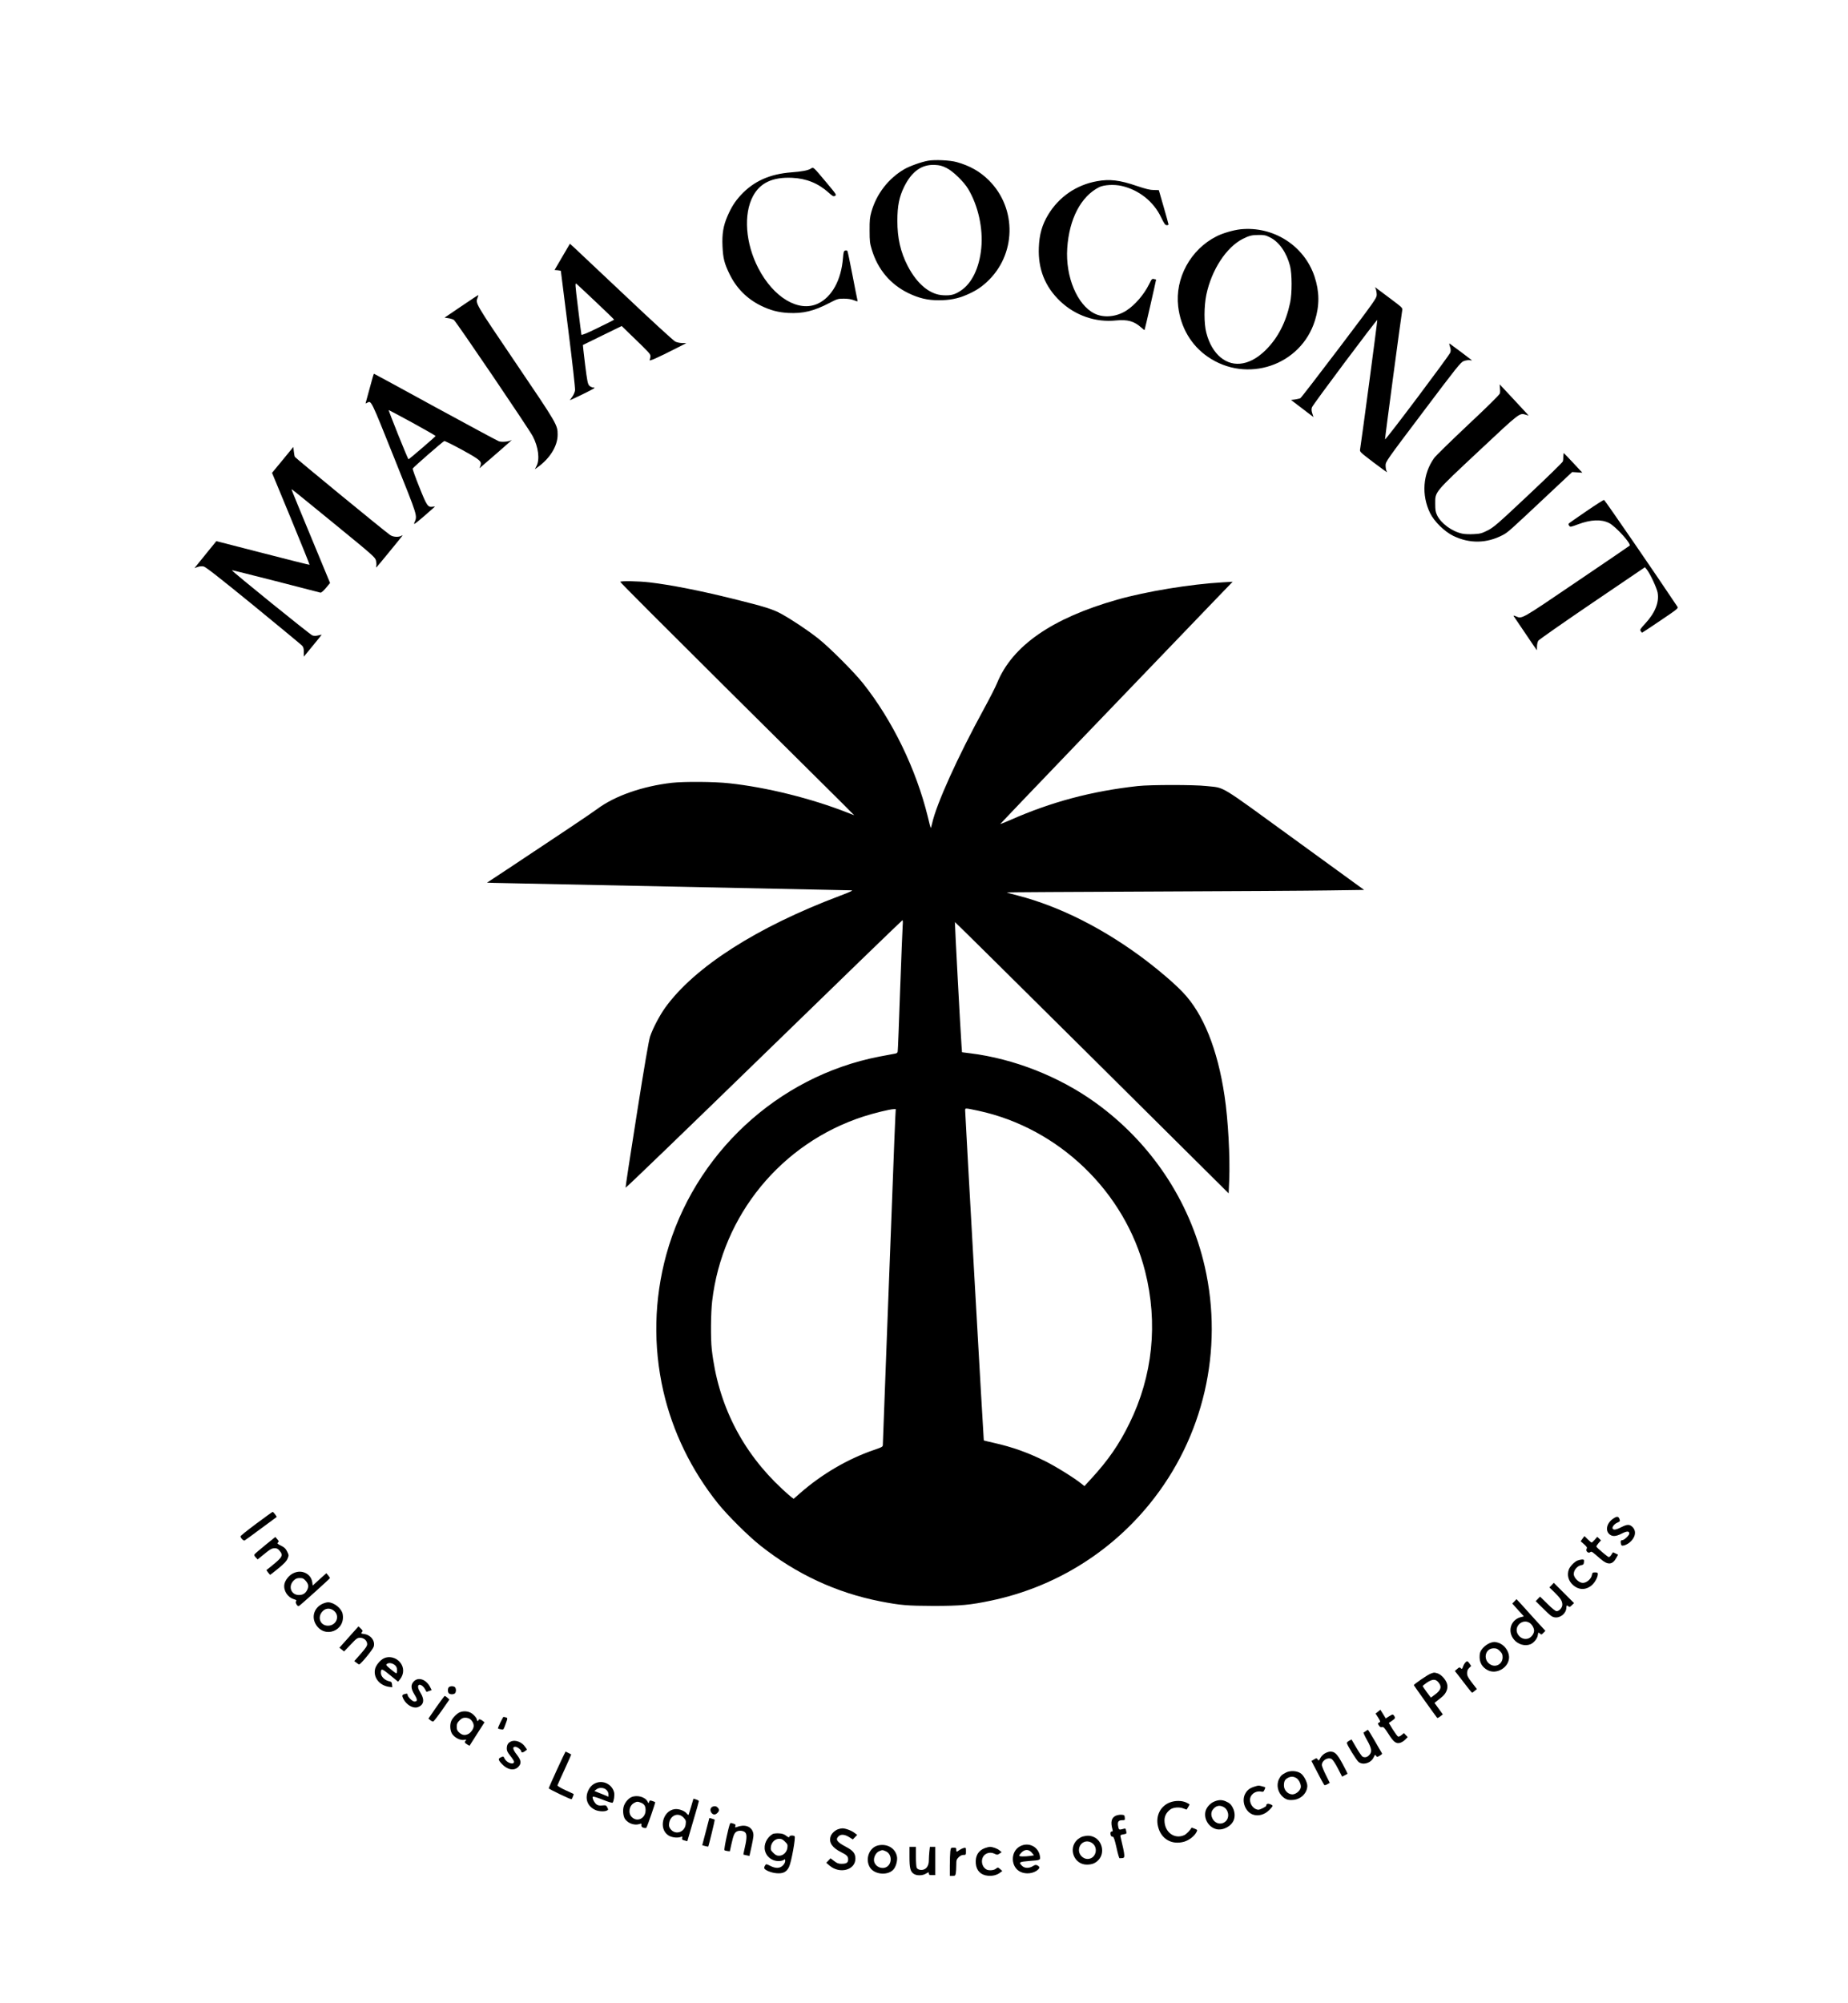 <?xml version="1.0" standalone="no"?>
<!DOCTYPE svg PUBLIC "-//W3C//DTD SVG 20010904//EN"
 "http://www.w3.org/TR/2001/REC-SVG-20010904/DTD/svg10.dtd">
<svg version="1.0" xmlns="http://www.w3.org/2000/svg"
 width="2290pt" height="2481pt" viewBox="0 0 2290 2481"
 preserveAspectRatio="xMidYMid meet">

<g transform="translate(0,2481) scale(0.1,-0.1)"
fill="#000000" stroke="none">
<path d="M11501 22819 c-84 -15 -227 -66 -295 -105 -198 -116 -345 -306 -408
-529 -19 -68 -23 -103 -22 -230 0 -134 3 -159 28 -240 74 -244 229 -427 451
-536 131 -63 238 -89 378 -89 130 0 236 20 340 65 108 46 178 90 252 158 368
335 381 911 30 1262 -109 109 -237 182 -400 227 -81 23 -271 32 -354 17z m226
-89 c81 -39 218 -172 271 -262 124 -209 185 -486 162 -730 -23 -244 -116 -437
-253 -528 -74 -50 -122 -63 -217 -58 -167 7 -326 139 -443 365 -88 172 -127
342 -127 557 0 185 23 298 84 422 94 190 217 278 378 271 62 -3 90 -10 145
-37z"/>
<path d="M10046 22720 c-33 -21 -113 -36 -236 -45 -271 -20 -471 -110 -631
-283 -73 -80 -116 -148 -164 -259 -52 -119 -69 -222 -62 -372 7 -150 22 -213
87 -346 83 -172 214 -305 385 -390 120 -59 217 -85 345 -92 181 -9 315 23 507
123 98 51 107 54 178 54 50 0 92 -6 125 -19 46 -18 50 -18 46 -3 -3 9 -31 150
-62 312 -31 162 -60 299 -64 303 -5 5 -17 6 -28 3 -16 -6 -20 -19 -26 -92 -21
-272 -137 -484 -310 -565 -238 -112 -551 74 -740 440 -158 306 -185 667 -65
891 88 165 243 238 484 227 178 -8 324 -67 455 -185 50 -44 58 -49 78 -38 20
11 16 18 -104 161 -173 206 -162 197 -198 175z"/>
<path d="M13593 22565 c-256 -46 -471 -194 -605 -416 -74 -123 -109 -243 -115
-405 -11 -266 76 -486 265 -666 186 -177 439 -265 692 -238 142 14 224 -9 311
-87 22 -20 41 -34 42 -32 4 5 145 624 143 625 0 1 -12 4 -27 7 -23 6 -28 1
-58 -61 -65 -132 -177 -262 -287 -332 -121 -76 -276 -91 -390 -35 -215 105
-363 458 -339 810 24 363 169 641 395 756 60 30 188 37 282 15 213 -50 393
-193 486 -388 39 -80 51 -97 70 -98 12 0 22 4 22 9 0 5 -27 103 -60 217 -33
114 -60 208 -60 208 0 1 -28 1 -63 2 -47 0 -98 13 -212 51 -210 72 -335 87
-492 58z"/>
<path d="M15370 21969 c-84 -9 -220 -48 -295 -87 -322 -162 -517 -519 -475
-870 31 -260 161 -480 365 -621 485 -336 1155 -110 1329 447 59 189 57 360 -5
547 -128 383 -512 627 -919 584z m368 -100 c113 -56 205 -188 248 -354 25 -98
26 -338 1 -455 -52 -244 -151 -435 -301 -585 -91 -90 -185 -146 -280 -165
-206 -42 -387 107 -457 375 -31 116 -30 330 0 475 65 308 247 586 450 690 79
40 114 49 197 49 71 1 88 -3 142 -30z"/>
<path d="M6967 21628 l-95 -163 39 -3 c21 -2 39 -6 39 -9 0 -3 41 -328 91
-722 50 -395 88 -734 85 -755 -2 -22 -18 -59 -35 -82 l-30 -43 72 33 c40 18
113 54 162 79 77 39 85 46 59 46 -18 1 -39 10 -52 24 -19 20 -26 55 -52 262
-16 132 -28 240 -27 241 1 0 110 54 241 118 l240 117 80 -78 c270 -260 276
-267 276 -296 0 -16 -5 -37 -10 -47 -11 -21 98 27 335 148 l120 61 -50 1 c-27
0 -67 8 -87 18 -21 10 -292 258 -629 577 -326 308 -612 577 -635 598 l-42 37
-95 -162z m421 -563 c122 -115 222 -212 222 -215 -1 -3 -91 -49 -201 -102
-130 -64 -201 -93 -204 -85 -2 7 -21 154 -42 329 -38 309 -38 316 -18 300 12
-10 121 -111 243 -227z"/>
<path d="M17050 21226 c5 -15 10 -46 10 -69 0 -40 -25 -75 -465 -657 -256
-338 -472 -618 -481 -623 -9 -5 -39 -12 -67 -16 l-49 -6 139 -106 139 -106
-14 44 c-11 33 -12 53 -5 76 9 31 803 1091 810 1083 4 -3 -198 -1517 -213
-1602 -6 -31 -1 -35 160 -158 92 -69 169 -126 172 -126 2 0 0 9 -6 19 -5 11
-10 40 -10 66 0 45 8 57 463 660 423 562 466 615 504 631 23 9 56 14 73 12 16
-3 30 -4 30 -2 0 2 -260 197 -276 207 -8 4 -6 -8 3 -36 11 -31 12 -51 5 -74
-11 -35 -804 -1091 -809 -1076 -3 8 198 1512 213 1599 5 29 0 34 -133 134 -76
57 -153 115 -171 128 l-33 25 11 -27z"/>
<path d="M5717 21016 l-208 -141 46 -7 c25 -3 56 -13 69 -21 27 -18 926 -1344
978 -1442 69 -132 89 -285 47 -367 l-21 -41 31 22 c156 111 251 265 251 406 0
121 -5 130 -520 890 -514 760 -499 734 -470 811 6 15 9 28 8 29 -2 1 -97 -61
-211 -139z"/>
<path d="M4619 20138 c-6 -24 -28 -105 -50 -182 -21 -76 -39 -141 -39 -143 0
-2 9 1 19 7 53 28 41 52 335 -681 301 -751 289 -712 250 -806 -11 -28 7 -15
122 83 73 64 134 117 134 118 0 1 -14 1 -30 -2 -58 -8 -72 12 -164 244 -48
119 -85 222 -82 229 5 14 372 334 391 341 7 3 105 -46 219 -108 227 -125 249
-144 229 -198 l-12 -31 33 28 c17 15 107 93 199 172 147 127 189 166 158 146
-28 -17 -114 -24 -149 -12 -20 7 -376 199 -791 425 -414 227 -755 412 -757
412 -2 0 -8 -19 -15 -42z m492 -565 c159 -87 288 -161 286 -165 -3 -10 -327
-288 -335 -288 -8 0 -253 610 -245 610 3 0 135 -71 294 -157z"/>
<path d="M18587 20006 c3 -25 3 -56 -1 -70 -4 -16 -147 -158 -394 -389 -213
-201 -402 -385 -420 -411 -141 -196 -160 -459 -50 -684 51 -103 178 -228 287
-281 202 -98 415 -94 614 11 64 34 82 51 540 481 l319 299 63 -4 63 -4 -110
118 c-61 65 -114 121 -118 123 -5 3 -8 -14 -8 -37 1 -24 -2 -53 -6 -65 -4 -12
-197 -200 -429 -418 -388 -365 -429 -399 -504 -437 -72 -36 -92 -41 -170 -45
-51 -3 -112 -1 -143 6 -127 27 -261 125 -311 226 -20 42 -24 65 -24 145 0 150
-17 130 538 650 514 482 506 476 584 452 l35 -11 -23 27 c-13 14 -93 101 -178
192 -85 91 -156 166 -157 168 -1 2 1 -17 3 -42z"/>
<path d="M3503 19112 l-132 -160 235 -568 c129 -312 232 -569 230 -571 -2 -2
-263 63 -579 145 l-576 148 -98 -120 c-54 -66 -115 -141 -135 -167 l-38 -47
40 14 c25 9 52 11 74 6 25 -5 195 -138 618 -483 320 -262 592 -487 603 -499
15 -17 20 -36 20 -79 l0 -56 111 135 c61 74 111 136 110 137 -1 1 -20 -3 -43
-9 -30 -7 -51 -7 -72 0 -29 10 -1006 801 -998 808 2 2 246 -59 543 -135 296
-77 546 -141 555 -143 10 -2 36 21 68 58 l51 62 -231 558 c-278 671 -252 607
-236 597 8 -4 241 -194 519 -421 481 -393 506 -415 517 -456 5 -23 8 -52 4
-64 -3 -12 -3 -22 0 -22 2 0 73 84 157 188 194 237 180 218 153 204 -36 -20
-105 -15 -140 11 -74 51 -1172 953 -1179 967 -4 8 -10 39 -13 69 l-6 54 -132
-161z"/>
<path d="M19658 18477 c-114 -78 -212 -146 -217 -152 -6 -7 -5 -16 4 -28 13
-18 18 -17 109 17 159 60 290 65 386 16 81 -41 277 -257 254 -280 -5 -5 -301
-207 -659 -449 -697 -473 -672 -459 -751 -426 -25 10 -32 11 -27 2 14 -21 188
-278 239 -353 l49 -70 1 47 c0 26 8 58 16 71 9 14 310 224 669 468 l653 443
23 -29 c41 -51 123 -227 134 -286 21 -120 -31 -250 -153 -382 -62 -67 -69 -78
-57 -94 7 -9 14 -19 16 -21 1 -1 103 66 227 150 216 146 225 153 212 173 -233
351 -900 1322 -909 1323 -6 1 -105 -62 -219 -140z"/>
<path d="M7686 17602 c-3 -5 579 -587 1292 -1295 713 -707 1367 -1356 1452
-1441 l155 -156 -87 34 c-446 175 -997 312 -1460 362 -187 21 -558 23 -713 6
-362 -42 -702 -160 -920 -321 -79 -59 -532 -362 -1082 -726 l-288 -190 85 -3
c77 -2 4352 -91 4431 -92 25 -1 -14 -19 -146 -69 -1026 -386 -1798 -881 -2161
-1383 -69 -96 -155 -259 -188 -358 -17 -52 -68 -347 -166 -969 -78 -491 -140
-898 -138 -905 2 -7 772 736 1713 1651 940 915 1714 1663 1718 1663 5 0 6 -28
3 -62 -3 -35 -17 -396 -32 -803 -14 -407 -27 -750 -30 -762 -3 -17 -13 -24
-42 -28 -20 -3 -104 -19 -187 -35 -1261 -245 -2297 -1210 -2639 -2455 -151
-553 -164 -1130 -36 -1690 115 -501 346 -977 676 -1390 119 -148 371 -399 524
-521 447 -355 943 -586 1490 -693 247 -48 332 -55 655 -56 340 0 457 11 718
66 775 163 1465 584 1964 1199 667 821 918 1903 682 2939 -187 818 -671 1541
-1362 2036 -447 320 -1005 539 -1544 606 l-102 13 -6 80 c-13 172 -85 1529
-82 1533 2 2 766 -754 1698 -1679 l1694 -1682 7 159 c12 285 -13 753 -58 1050
-86 576 -263 1017 -516 1281 -104 109 -269 251 -446 387 -519 395 -1075 677
-1602 813 -74 19 -136 36 -137 38 -2 2 803 7 1789 11 986 4 1984 10 2218 14
l424 6 -859 624 c-966 702 -858 636 -1095 663 -149 17 -695 17 -850 0 -572
-63 -1073 -196 -1588 -424 -63 -27 -115 -48 -117 -46 -2 2 1716 1793 2680
2794 l200 207 -120 -7 c-405 -23 -951 -113 -1311 -215 -808 -230 -1299 -570
-1488 -1032 -18 -46 -93 -192 -165 -324 -322 -589 -587 -1173 -641 -1418 -7
-31 -15 -56 -17 -54 -2 2 -19 66 -37 143 -146 590 -437 1190 -802 1649 -111
140 -417 446 -554 554 -129 102 -321 230 -456 305 -110 60 -202 89 -614 191
-404 100 -763 170 -1020 200 -136 16 -356 20 -364 7z m4439 -6553 c997 -215
1816 -1004 2065 -1989 162 -642 95 -1297 -195 -1885 -126 -258 -264 -457 -470
-681 l-87 -95 -32 26 c-93 75 -316 214 -454 283 -215 107 -406 175 -637 227
-66 15 -122 28 -124 30 -3 4 -230 4019 -231 4088 0 32 -5 32 165 -4z m-1030
-71 c-3 -51 -19 -451 -35 -888 -17 -437 -50 -1324 -75 -1970 -25 -646 -45
-1188 -45 -1205 0 -29 -3 -31 -113 -69 -321 -110 -643 -298 -912 -534 l-80
-70 -25 18 c-14 10 -66 55 -115 101 -501 464 -799 1053 -875 1734 -15 132 -12
452 5 596 124 1064 857 1957 1875 2287 131 42 326 90 373 91 l27 1 -5 -92z"/>
<path d="M3176 5934 c-108 -80 -196 -151 -196 -157 1 -22 39 -59 52 -51 7 4
99 70 203 148 105 77 192 141 193 142 6 4 -41 64 -49 64 -4 0 -95 -66 -203
-146z"/>
<path d="M19983 5991 c-75 -55 -93 -146 -36 -191 36 -28 78 -25 149 11 65 33
94 33 94 0 0 -21 -63 -81 -85 -81 -20 0 -27 -15 -19 -46 6 -23 10 -25 37 -20
17 3 46 18 65 32 76 59 95 143 43 195 -37 37 -66 37 -141 -1 -62 -32 -94 -37
-106 -19 -11 19 18 58 57 75 35 16 36 19 27 45 -13 37 -34 37 -85 0z"/>
<path d="M19610 5748 l-23 -32 42 -37 c36 -32 41 -41 32 -57 -15 -27 21 -61
44 -42 17 14 22 10 128 -83 90 -78 147 -75 195 11 l23 41 -32 16 c-17 9 -32
15 -33 13 -1 -2 -10 -15 -19 -30 -10 -16 -23 -28 -31 -28 -13 0 -148 114 -154
130 -2 4 11 24 27 43 l30 34 -23 22 -23 22 -31 -36 c-17 -19 -35 -35 -39 -35
-4 0 -26 18 -48 40 l-41 40 -24 -32z"/>
<path d="M3288 5669 c-67 -55 -127 -106 -133 -114 -7 -10 -3 -21 14 -39 l24
-25 71 58 c85 70 106 81 144 81 21 0 38 -9 56 -31 48 -57 37 -79 -91 -183
l-72 -58 21 -29 c12 -16 24 -29 26 -29 2 0 48 36 102 80 74 61 102 91 114 122
16 39 16 42 -6 87 -18 37 -34 51 -75 72 -46 22 -51 27 -38 40 12 12 11 18 -10
41 l-23 27 -124 -100z"/>
<path d="M19545 5476 c-38 -17 -90 -72 -104 -109 -26 -69 -6 -143 52 -194 73
-64 161 -64 234 0 38 34 72 97 73 135 0 18 -5 22 -34 22 -31 0 -34 -3 -40 -34
-9 -48 -65 -96 -112 -96 -42 0 -98 49 -110 94 -13 53 37 119 96 127 20 3 26
11 28 37 3 29 1 32 -25 32 -15 -1 -41 -7 -58 -14z"/>
<path d="M3631 5318 c-50 -24 -98 -85 -107 -135 -14 -76 39 -161 116 -184 32
-10 38 -15 29 -26 -14 -15 15 -67 34 -60 13 4 385 339 386 347 0 3 -10 17 -22
33 l-23 27 -85 -76 -84 -77 -5 39 c-8 52 -35 91 -81 115 -50 25 -104 24 -158
-3z m158 -93 c34 -39 39 -71 16 -115 -21 -41 -53 -60 -101 -60 -99 0 -138 111
-62 182 23 22 40 28 73 28 37 0 47 -5 74 -35z"/>
<path d="M19227 5172 l-27 -28 66 -64 c74 -73 94 -105 94 -150 0 -37 -38 -80
-71 -80 -14 0 -55 32 -113 90 l-92 90 -27 -28 -27 -28 99 -98 c85 -84 103 -98
139 -103 70 -9 142 52 142 122 0 27 9 32 28 13 10 -10 18 -6 39 15 l28 27
-125 125 -126 126 -27 -29z"/>
<path d="M18766 4971 l-26 -27 71 -79 72 -79 -44 -12 c-121 -36 -161 -177 -78
-276 49 -60 134 -85 202 -59 42 16 87 70 93 112 6 38 7 39 26 22 18 -16 20
-16 43 8 l25 25 -127 139 c-69 77 -150 166 -178 197 l-53 57 -26 -28z m190
-267 c29 -20 54 -63 54 -96 0 -38 -35 -85 -73 -97 -47 -16 -99 5 -127 51 -58
93 54 202 146 142z"/>
<path d="M3990 4938 c-98 -50 -131 -158 -77 -251 107 -182 372 -81 333 128
-13 69 -107 144 -181 145 -17 0 -51 -10 -75 -22z m149 -84 c77 -65 29 -184
-75 -184 -98 0 -137 109 -64 181 38 39 95 40 139 3z"/>
<path d="M4324 4529 l-118 -132 29 -23 29 -23 81 84 c73 78 83 85 118 85 48 0
87 -36 87 -79 0 -22 -19 -50 -80 -120 l-80 -90 27 -20 c14 -12 29 -21 33 -21
19 0 171 185 181 220 21 71 -36 146 -120 157 -38 5 -40 7 -26 23 13 15 12 19
-14 44 l-29 27 -118 -132z"/>
<path d="M18476 4460 c-42 -13 -90 -49 -117 -88 -19 -28 -24 -48 -24 -93 1
-69 33 -123 96 -158 112 -63 270 31 269 160 -1 77 -63 158 -138 179 -42 11
-47 11 -86 0z m110 -104 c28 -28 34 -41 34 -78 0 -77 -74 -126 -142 -94 -106
51 -82 206 32 206 34 0 48 -6 76 -34z"/>
<path d="M4755 4265 c-43 -22 -94 -82 -106 -127 -28 -106 51 -209 173 -226
l39 -5 -3 34 c-3 29 -7 34 -41 42 -51 12 -97 59 -97 100 0 61 11 59 114 -26
l99 -81 24 30 c52 65 52 151 -1 212 -52 60 -136 79 -201 47z m142 -87 c16 -15
23 -33 23 -60 0 -21 -4 -38 -9 -38 -5 0 -37 23 -71 52 -58 48 -61 53 -44 65
24 18 71 9 101 -19z"/>
<path d="M18157 4212 c-9 -10 -22 -33 -28 -51 -10 -29 -13 -31 -28 -17 -14 13
-19 12 -44 -10 l-29 -25 49 -62 c26 -35 73 -95 103 -134 30 -40 58 -72 62 -73
4 0 19 10 33 23 l26 22 -61 79 c-50 65 -60 85 -60 118 0 28 7 46 25 64 l25 25
-20 30 c-25 34 -31 35 -53 11z"/>
<path d="M17729 4076 c-35 -12 -209 -131 -209 -143 0 -4 273 -387 289 -405 3
-4 21 4 38 18 l32 25 -51 71 -52 71 26 21 c15 12 44 36 66 53 55 45 80 109 63
164 -16 54 -74 116 -119 129 -44 12 -39 12 -83 -4z m95 -107 c46 -55 33 -99
-48 -157 l-45 -33 -51 68 c-27 37 -50 71 -50 75 0 4 24 23 52 43 68 45 107 46
142 4z"/>
<path d="M5129 3981 c-41 -42 -39 -89 7 -164 39 -62 39 -87 0 -87 -26 0 -86
60 -86 86 0 13 -6 15 -27 9 -43 -10 -46 -19 -24 -63 37 -73 120 -121 176 -102
77 25 90 91 37 176 -33 53 -40 88 -21 100 18 10 56 -16 75 -52 10 -19 19 -34
20 -34 0 0 15 5 32 11 l31 11 -18 36 c-49 96 -144 130 -202 73z"/>
<path d="M5562 3908 c-7 -7 -12 -24 -12 -38 0 -14 5 -31 12 -38 7 -7 24 -12
38 -12 14 0 31 5 38 12 7 7 12 24 12 38 0 14 -5 31 -12 38 -7 7 -24 12 -38 12
-14 0 -31 -5 -38 -12z"/>
<path d="M5406 3660 l-97 -141 23 -19 c13 -11 29 -19 36 -17 7 1 55 63 107
137 l94 135 -25 23 c-14 12 -29 22 -33 22 -4 0 -51 -63 -105 -140z"/>
<path d="M17076 3605 l-30 -24 32 -50 c30 -49 30 -51 12 -61 -19 -10 -19 -12
-3 -36 12 -19 22 -24 38 -20 19 5 30 -7 80 -84 65 -104 97 -127 149 -110 18 6
46 24 61 40 l29 30 -24 25 -23 24 -29 -24 c-16 -13 -35 -22 -43 -19 -8 3 -37
43 -65 87 l-50 82 22 15 c58 39 61 45 47 68 -17 28 -21 27 -68 -2 l-39 -25
-33 54 -34 54 -29 -24z"/>
<path d="M5695 3596 c-38 -17 -90 -72 -104 -109 -19 -49 -13 -120 12 -158 30
-46 101 -82 147 -74 28 5 33 4 23 -6 -20 -20 -16 -32 16 -50 l29 -17 93 146
93 145 -23 18 c-25 21 -51 25 -51 9 0 -5 -4 -10 -10 -10 -5 0 -10 6 -10 14 0
23 -51 78 -87 92 -41 17 -89 17 -128 0z m131 -84 c27 -21 44 -54 44 -84 0 -36
-37 -88 -74 -103 -40 -17 -72 -10 -108 23 -22 21 -28 35 -28 70 0 37 6 50 34
78 27 27 42 34 73 34 21 0 48 -8 59 -18z"/>
<path d="M6200 3470 c-18 -38 -32 -71 -29 -74 2 -2 18 -7 36 -10 30 -7 32 -6
51 46 35 94 35 95 10 102 -13 3 -26 6 -29 6 -3 0 -20 -31 -39 -70z"/>
<path d="M16926 3365 c-10 -8 -23 -16 -29 -18 -5 -1 14 -43 42 -93 60 -105 66
-150 26 -189 -24 -25 -49 -31 -79 -19 -9 4 -44 53 -77 110 l-61 104 -29 -15
c-16 -9 -29 -21 -29 -28 0 -22 119 -215 146 -236 54 -42 149 -15 184 54 8 17
16 32 18 34 1 3 8 -3 15 -12 11 -16 14 -16 45 3 32 19 33 22 19 43 -7 12 -47
79 -87 150 -41 70 -76 127 -79 127 -3 0 -15 -7 -25 -15z"/>
<path d="M6333 3236 c-38 -17 -53 -43 -53 -90 0 -27 11 -48 45 -90 25 -31 45
-63 45 -71 0 -44 -88 -17 -115 35 -18 34 -16 34 -50 18 -34 -15 -32 -31 10
-77 69 -76 154 -93 206 -42 43 44 39 81 -16 152 -52 66 -58 99 -20 99 26 0 75
-39 75 -60 0 -16 25 -12 49 8 l22 17 -25 36 c-40 58 -120 88 -173 65z"/>
<path d="M6902 2887 c-56 -122 -102 -227 -102 -232 0 -9 264 -136 282 -135 6
0 31 62 26 65 -2 0 -48 22 -103 48 -57 26 -99 52 -97 59 2 6 41 95 88 196 47
102 84 186 82 187 -5 4 -67 35 -70 35 -2 0 -49 -100 -106 -223z"/>
<path d="M16418 3088 c-20 -11 -45 -36 -55 -55 -20 -38 -22 -39 -37 -17 -11
15 -15 14 -43 -3 l-32 -19 75 -144 c41 -80 79 -149 84 -154 4 -4 22 0 38 10
l30 17 -49 99 c-27 53 -49 108 -49 121 0 59 77 104 124 73 13 -8 47 -60 75
-115 l52 -101 32 16 c18 9 33 18 35 19 2 2 -25 56 -60 121 -67 124 -96 154
-153 154 -16 0 -47 -10 -67 -22z"/>
<path d="M15936 2851 c-53 -28 -65 -39 -87 -82 -36 -72 -15 -167 50 -222 40
-33 68 -41 131 -35 93 9 169 87 170 173 0 45 -43 129 -81 155 -45 33 -130 38
-183 11z m123 -66 c32 -16 61 -69 61 -110 0 -42 -58 -95 -105 -95 -55 0 -105
52 -105 110 0 51 12 75 48 94 35 19 66 20 101 1z"/>
<path d="M7398 2726 c-49 -15 -85 -48 -109 -99 -46 -102 -8 -199 93 -242 43
-17 110 -20 139 -5 18 10 18 13 4 39 -13 26 -18 28 -59 24 -33 -4 -53 -1 -72
11 -29 20 -60 84 -47 97 5 5 58 -11 122 -37 63 -25 117 -42 122 -37 15 15 27
93 19 126 -21 93 -121 151 -212 123z m117 -91 c16 -15 25 -36 25 -54 l0 -30
-62 26 c-35 14 -74 30 -88 35 l-25 10 24 19 c34 28 96 25 126 -6z"/>
<path d="M15545 2676 c-58 -18 -88 -41 -113 -85 -51 -90 -4 -224 91 -260 67
-25 146 -4 204 54 24 23 43 47 43 53 0 5 -14 15 -32 21 -31 11 -47 3 -48 -21
0 -10 -75 -48 -95 -48 -53 0 -105 60 -105 122 0 65 66 115 134 103 28 -6 34
-3 44 20 16 35 17 33 -25 44 -46 13 -47 13 -98 -3z"/>
<path d="M7825 2546 c-39 -17 -80 -65 -95 -112 -16 -48 -8 -129 17 -162 41
-55 121 -80 181 -58 21 7 23 5 20 -15 -2 -17 4 -24 25 -32 16 -5 32 -5 36 -1
11 12 115 314 110 318 -2 2 -18 8 -36 14 -29 10 -33 8 -39 -11 -6 -20 -7 -20
-21 6 -29 56 -130 83 -198 53z m120 -70 c40 -17 55 -42 55 -91 0 -102 -103
-154 -171 -86 -49 49 -33 142 29 175 34 19 45 19 87 2z"/>
<path d="M8565 2431 c-16 -53 -30 -100 -32 -104 -3 -4 -13 3 -24 17 -27 34
-99 60 -149 53 -148 -20 -202 -242 -79 -324 41 -27 112 -36 156 -20 18 7 21 5
16 -11 -5 -22 0 -26 38 -35 l26 -7 71 243 c40 133 72 247 72 253 0 6 -15 15
-34 21 l-33 10 -28 -96z m-91 -142 c25 -28 28 -38 23 -78 -10 -94 -114 -136
-178 -72 -19 19 -29 40 -29 59 0 117 111 172 184 91z"/>
<path d="M15056 2495 c-54 -19 -102 -69 -117 -122 -25 -92 36 -198 131 -223
82 -22 189 34 219 113 16 42 13 97 -8 142 -22 48 -44 69 -94 90 -44 18 -80 19
-131 0z m104 -70 c64 -33 80 -126 31 -176 -51 -51 -131 -36 -166 31 -21 41
-19 83 6 114 36 46 80 56 129 31z"/>
<path d="M14496 2480 c-118 -46 -178 -168 -146 -298 37 -155 171 -232 324
-188 61 18 127 69 152 118 14 27 14 28 -22 43 -21 8 -38 14 -38 13 -17 -32
-63 -79 -89 -92 -122 -57 -247 35 -247 182 0 54 25 100 72 135 36 27 114 33
162 13 22 -9 40 -15 41 -14 0 2 9 15 18 30 9 15 17 30 17 33 0 3 -19 15 -42
25 -55 25 -138 25 -202 0z"/>
<path d="M8833 2429 c-30 -11 -38 -45 -19 -74 20 -30 49 -32 76 -5 23 23 25
40 8 62 -18 21 -39 27 -65 17z"/>
<path d="M13823 2314 c-51 -26 -63 -77 -37 -171 5 -17 2 -23 -10 -23 -10 0
-16 -8 -16 -22 0 -29 11 -43 30 -43 11 0 23 -35 45 -133 16 -74 33 -133 38
-133 4 1 15 1 25 1 48 1 47 11 -13 267 -4 18 1 22 36 28 40 7 41 8 35 38 -8
39 -7 38 -46 27 -42 -12 -47 -9 -55 40 -9 51 6 70 52 70 33 0 34 2 31 33 -3
30 -6 32 -43 35 -22 1 -54 -5 -72 -14z"/>
<path d="M8790 2287 c0 -1 -20 -77 -44 -169 l-44 -168 36 -10 c20 -5 37 -8 38
-7 6 7 84 330 81 333 -5 5 -67 24 -67 21z"/>
<path d="M9006 2063 c-20 -91 -33 -170 -29 -174 4 -4 21 -9 38 -11 l29 -3 21
95 c24 106 36 135 65 150 27 15 72 12 98 -6 29 -20 29 -73 2 -190 -11 -48 -19
-88 -18 -90 2 -1 19 -5 39 -9 l36 -7 28 127 c23 110 26 133 16 166 -23 76
-108 102 -205 63 -16 -6 -18 -4 -14 14 6 21 5 22 -53 38 -13 4 -22 -25 -53
-163z"/>
<path d="M10385 2148 c-42 -15 -84 -56 -94 -95 -20 -72 24 -135 132 -189 72
-36 87 -52 87 -90 0 -41 -21 -54 -84 -54 -35 0 -54 7 -89 34 l-45 34 -27 -28
-26 -27 40 -35 c127 -108 321 -56 321 86 0 63 -29 100 -111 143 -116 61 -140
92 -99 133 29 29 78 25 132 -9 l46 -29 27 28 27 28 -36 27 c-36 28 -114 56
-150 54 -12 0 -34 -5 -51 -11z"/>
<path d="M9575 2089 c-74 -43 -115 -133 -95 -208 14 -55 52 -96 105 -116 45
-18 106 -14 133 7 9 8 12 4 12 -17 0 -16 -11 -38 -29 -56 -38 -37 -89 -39
-157 -4 -45 23 -50 24 -61 8 -7 -9 -13 -24 -13 -34 0 -25 85 -61 155 -66 80
-6 122 16 152 77 29 58 86 372 69 382 -21 14 -66 9 -66 -8 0 -11 -9 -8 -36 12
-27 21 -50 29 -92 31 -32 2 -66 -2 -77 -8z m152 -94 c32 -32 35 -39 30 -78 -8
-55 -52 -97 -103 -97 -28 0 -44 8 -71 35 -32 32 -35 39 -30 78 8 55 52 97 103
97 28 0 44 -8 71 -35z"/>
<path d="M13417 2058 c-21 -6 -54 -26 -72 -44 -111 -110 -33 -304 122 -304 68
0 110 18 150 63 74 84 42 231 -61 278 -45 20 -81 22 -139 7z m103 -73 c99 -51
66 -204 -43 -205 -56 0 -107 52 -107 108 0 83 78 134 150 97z"/>
<path d="M10882 1948 c-111 -25 -165 -170 -102 -273 58 -94 237 -104 299 -16
27 37 44 108 36 150 -19 104 -121 164 -233 139z m93 -72 c88 -37 81 -179 -10
-204 -65 -18 -135 31 -135 96 0 44 28 92 62 107 42 18 42 18 83 1z"/>
<path d="M12640 1937 c-121 -64 -118 -257 4 -316 69 -34 165 -22 218 26 24 22
23 37 -5 52 -20 11 -29 10 -58 -8 -47 -29 -103 -28 -134 4 -45 44 -36 50 90
60 137 10 138 11 132 56 -16 120 -140 183 -247 126z m146 -79 l27 -33 -44 -7
c-70 -10 -139 -9 -139 3 0 6 13 24 29 40 42 41 90 40 127 -3z"/>
<path d="M11270 1805 c0 -139 11 -182 54 -210 36 -24 107 -23 150 3 35 21 36
21 36 2 0 -17 7 -20 40 -20 l40 0 0 175 0 175 -34 0 -33 0 -7 -61 c-3 -34 -6
-82 -6 -106 0 -56 -21 -97 -58 -112 -35 -15 -79 -5 -92 19 -6 10 -10 73 -10
139 l0 121 -40 0 -40 0 0 -125z"/>
<path d="M12206 1915 c-82 -29 -122 -96 -114 -192 8 -89 62 -143 151 -151 60
-5 112 9 151 39 l26 20 -27 24 c-27 23 -28 23 -52 4 -15 -12 -40 -19 -68 -19
-36 0 -50 6 -74 29 -39 40 -42 114 -5 154 32 35 84 44 129 22 33 -16 37 -15
62 1 l27 18 -26 22 c-27 23 -85 44 -121 44 -11 -1 -37 -7 -59 -15z"/>
<path d="M11776 1874 c-3 -26 -6 -105 -6 -175 l0 -129 34 0 c30 0 34 4 40 31
3 17 6 63 6 101 0 64 3 72 29 99 20 19 40 29 60 29 30 0 31 1 31 46 0 45 -1
46 -27 40 -16 -4 -40 -16 -55 -26 -35 -26 -38 -25 -38 5 0 22 -4 25 -34 25
-32 0 -34 -2 -40 -46z"/>
</g>
</svg>
